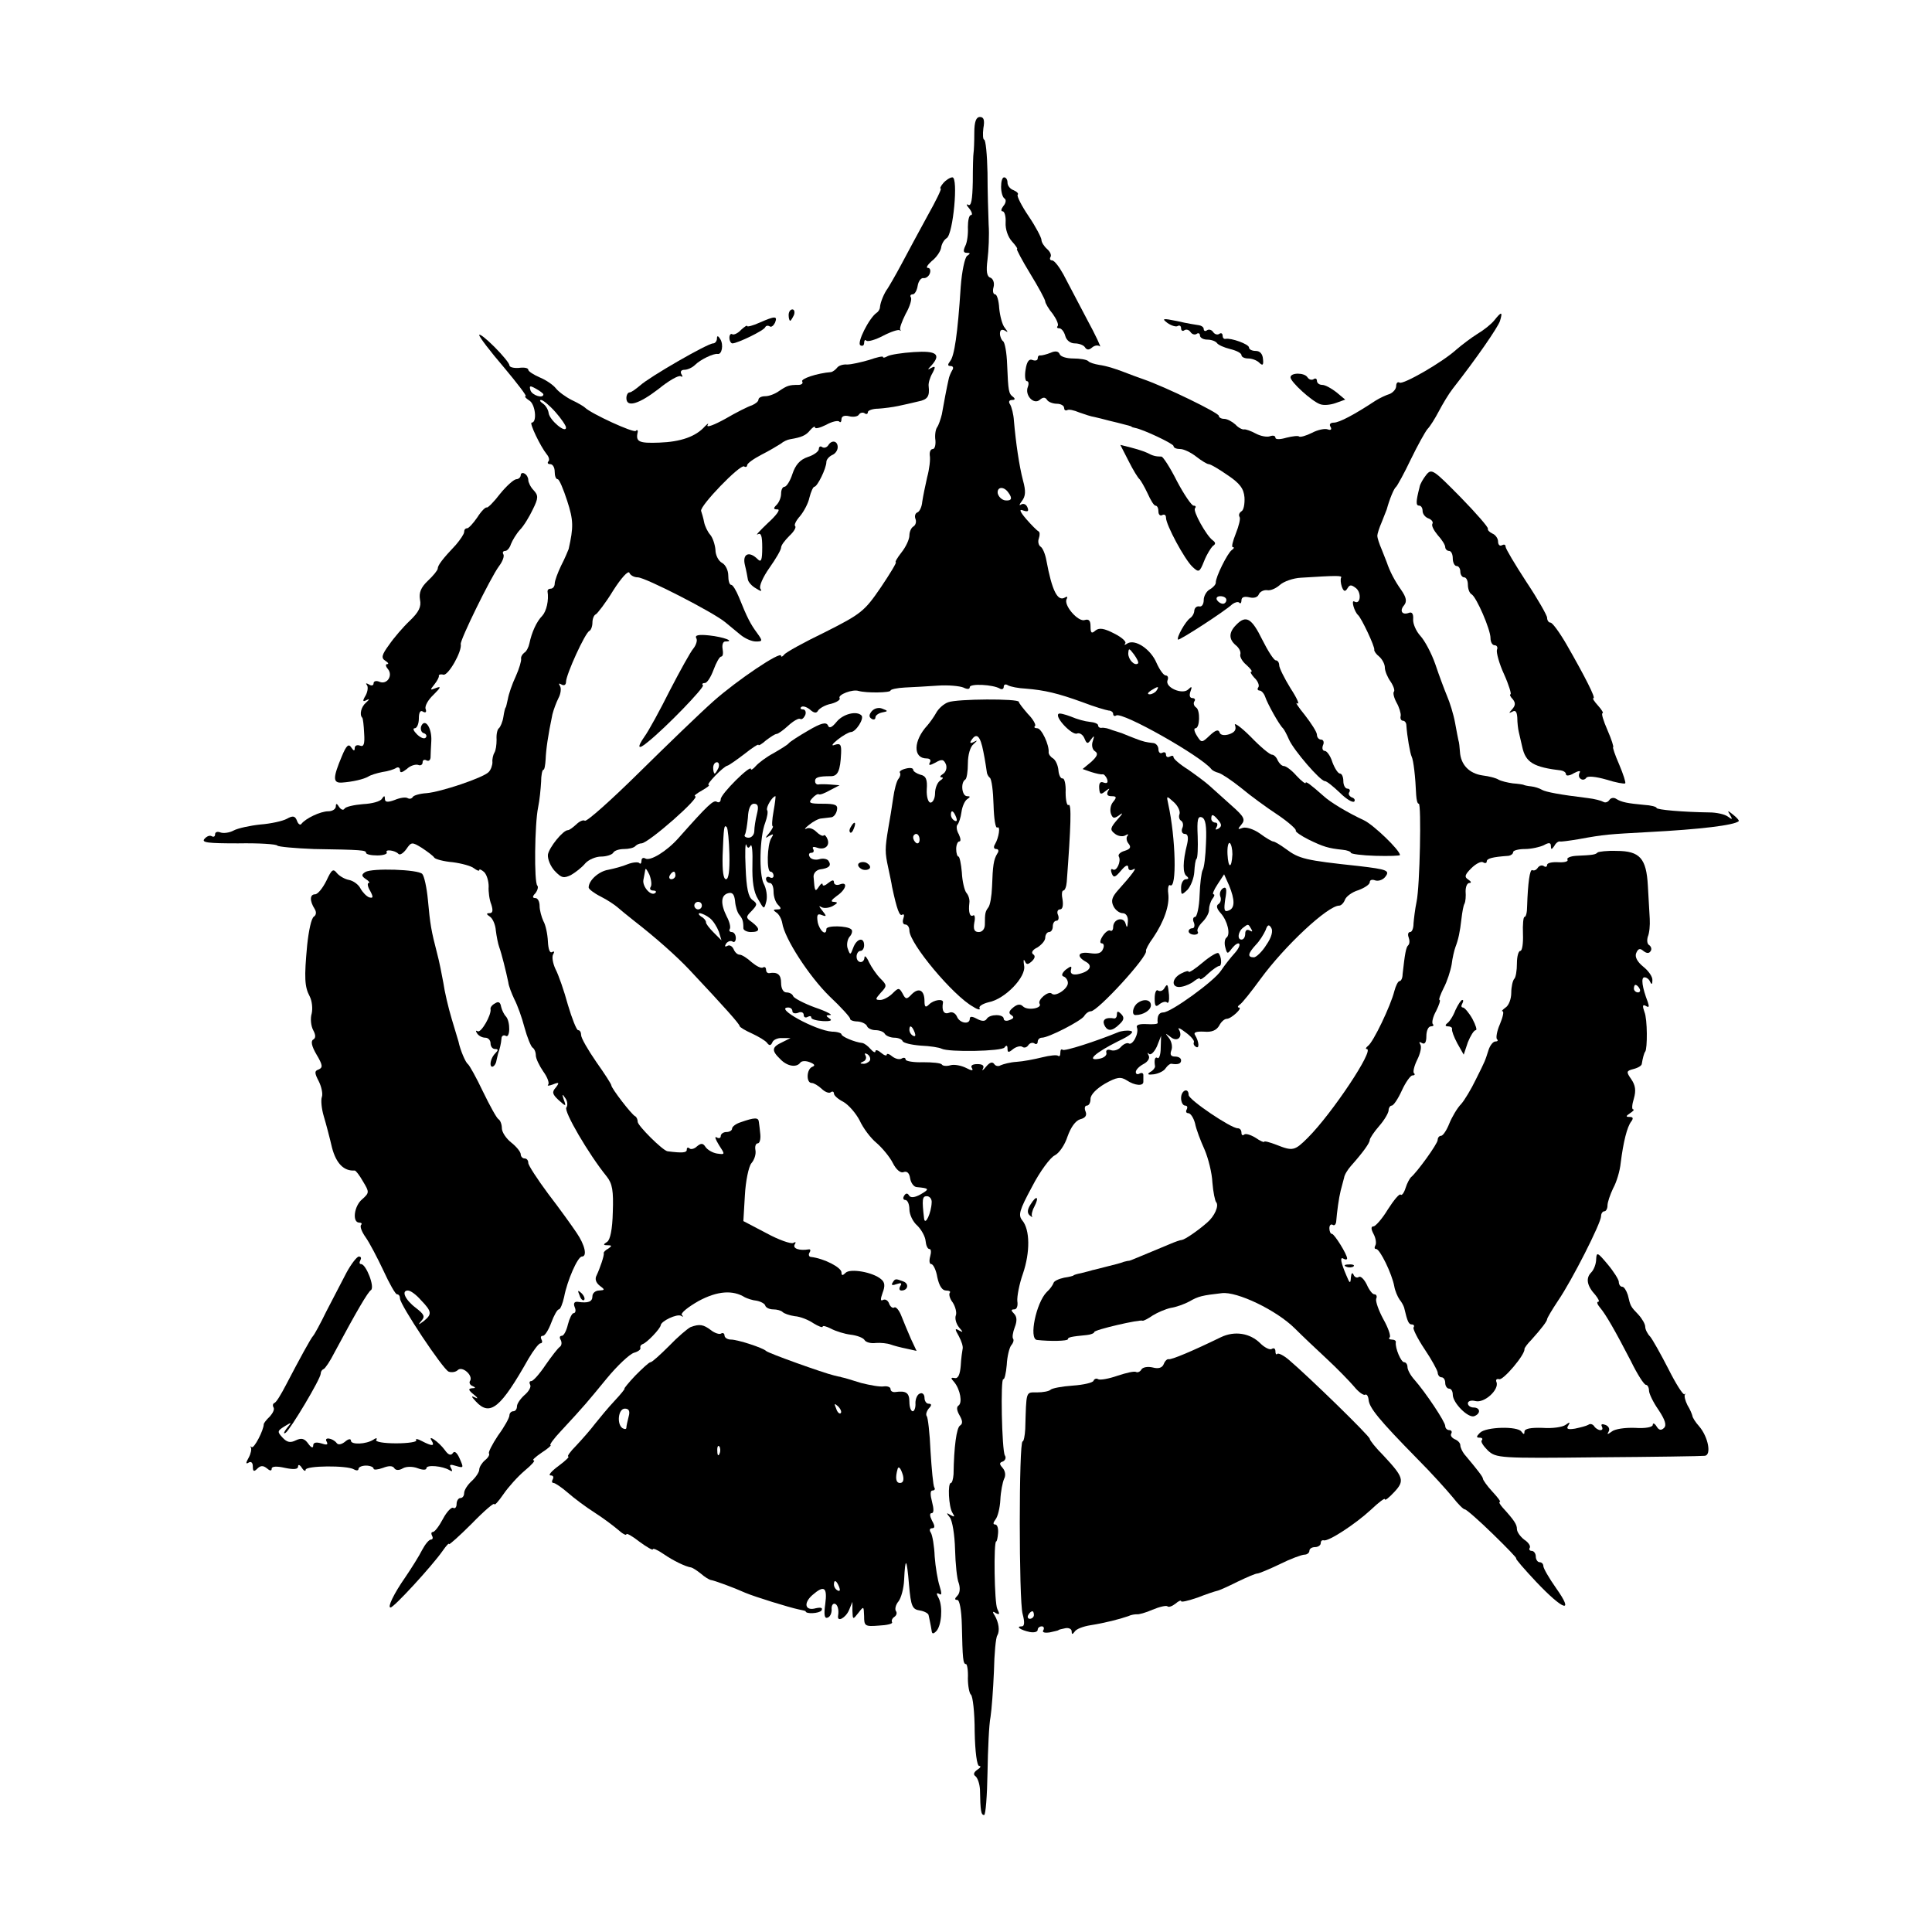<?xml version="1.0" standalone="no"?>
<!DOCTYPE svg PUBLIC "-//W3C//DTD SVG 20010904//EN"
 "http://www.w3.org/TR/2001/REC-SVG-20010904/DTD/svg10.dtd">
<svg version="1.0" xmlns="http://www.w3.org/2000/svg"
 width="512pt" height="512pt" viewBox="0 0 512 512"
 preserveAspectRatio="xMidYMid meet">
<g transform="translate(0,512) scale(0.1,-0.1)"
fill="#000000" stroke="none">
<path d="M2582 4768 c0 -24 -1 -47 -2 -53 -1 -5 -2 -40 -2 -77 -1 -47 -4 -65
-12 -61 -6 4 -5 -1 3 -10 7 -9 9 -17 4 -17 -5 0 -8 -15 -8 -32 1 -18 -2 -41
-7 -50 -6 -13 -5 -18 4 -18 10 0 10 -2 1 -8 -6 -4 -14 -41 -17 -82 -8 -125
-17 -184 -28 -197 -7 -9 -7 -13 1 -13 7 0 9 -5 4 -12 -4 -7 -8 -17 -9 -23 -4
-17 -14 -69 -18 -93 -3 -12 -8 -28 -13 -35 -4 -6 -6 -22 -4 -34 1 -13 -2 -23
-7 -23 -6 0 -9 -8 -8 -17 2 -10 -1 -36 -7 -58 -5 -22 -11 -51 -13 -65 -1 -13
-7 -26 -13 -28 -5 -2 -8 -9 -5 -17 3 -7 1 -16 -5 -20 -6 -3 -11 -14 -11 -24 0
-10 -9 -30 -21 -45 -11 -14 -18 -26 -15 -26 3 0 -15 -30 -40 -67 -43 -63 -52
-70 -147 -118 -56 -27 -105 -54 -109 -60 -4 -5 -8 -7 -8 -3 0 14 -117 -65
-179 -120 -35 -31 -124 -117 -198 -190 -74 -73 -138 -130 -143 -127 -5 3 -15
-2 -23 -10 -9 -8 -18 -15 -22 -15 -13 0 -50 -46 -53 -65 -1 -12 7 -31 18 -43
18 -19 24 -20 43 -11 12 7 29 20 38 31 9 10 28 18 42 18 14 0 29 5 32 10 3 6
16 10 29 10 12 0 26 3 30 8 4 4 11 7 16 7 18 0 159 124 142 125 -4 1 4 7 18
15 14 8 22 14 18 15 -8 0 39 49 50 51 4 1 24 15 45 31 20 16 37 27 37 24 0 -3
9 2 20 12 12 9 24 17 28 17 4 0 18 10 31 22 13 12 27 20 31 18 5 -3 10 2 14
10 3 8 0 15 -6 15 -6 0 -8 3 -5 6 4 4 14 1 23 -6 11 -10 18 -11 22 -3 4 6 19
15 35 18 15 4 25 11 22 15 -5 9 34 24 50 19 21 -6 85 -5 85 1 0 3 17 7 38 8
20 1 60 3 87 5 28 2 58 -1 68 -5 10 -5 17 -5 17 1 0 10 62 7 80 -4 5 -3 10 -1
10 5 0 6 5 8 11 4 7 -4 28 -8 48 -9 49 -4 84 -12 150 -36 31 -12 62 -21 69
-22 6 0 12 -4 12 -9 0 -5 4 -7 8 -4 17 10 225 -108 252 -142 3 -4 11 -8 19
-10 8 -2 35 -20 60 -40 25 -21 69 -53 98 -72 28 -19 49 -38 47 -41 -2 -3 14
-14 34 -24 39 -19 52 -23 90 -27 12 -1 22 -5 22 -8 0 -3 29 -7 65 -8 36 -1 65
0 65 2 0 13 -70 80 -95 92 -43 20 -90 48 -108 65 -34 30 -47 40 -47 34 0 -3
-11 5 -24 19 -13 15 -28 26 -34 26 -5 0 -12 7 -16 15 -3 8 -10 15 -15 15 -6 0
-31 21 -57 48 -26 26 -45 39 -41 30 4 -12 -1 -19 -16 -24 -13 -4 -23 -2 -25 5
-3 9 -11 6 -26 -8 -21 -20 -22 -20 -34 -1 -7 11 -9 20 -4 20 12 0 13 48 2 55
-6 4 -8 11 -5 16 4 5 1 9 -5 9 -7 0 -9 7 -5 18 5 13 3 14 -6 5 -15 -15 -62 5
-55 24 3 7 1 13 -5 13 -5 0 -16 15 -24 33 -15 36 -56 64 -77 52 -7 -5 -10 -5
-6 0 4 4 -9 16 -29 26 -27 14 -40 16 -50 8 -10 -9 -13 -7 -13 11 0 15 -4 20
-15 17 -17 -7 -58 40 -48 56 3 5 1 7 -4 4 -20 -13 -35 17 -50 98 -3 17 -10 33
-15 36 -6 4 -8 14 -5 22 3 9 3 17 -1 19 -4 2 -18 16 -32 32 -18 21 -20 28 -8
23 12 -4 15 -2 11 8 -3 8 -10 12 -17 8 -6 -4 -5 0 2 9 10 13 11 26 3 55 -10
38 -19 100 -24 158 -1 17 -6 36 -10 43 -5 7 -3 12 5 12 8 0 9 3 3 8 -12 9 -13
14 -16 86 -1 31 -6 59 -11 62 -4 3 -8 12 -8 20 0 10 5 12 13 8 9 -6 9 -5 0 7
-7 8 -13 32 -15 52 -1 20 -6 37 -11 37 -5 0 -7 9 -4 19 3 11 -1 22 -8 25 -10
3 -12 17 -8 48 3 24 5 66 3 93 -1 28 -3 89 -3 137 -1 49 -5 88 -9 88 -3 0 -4
14 -2 30 4 22 1 30 -9 30 -10 0 -15 -12 -15 -42z m90 -953 c12 -16 9 -23 -9
-21 -9 2 -17 10 -19 19 -2 17 16 19 28 2z m344 -453 c-9 -8 -26 10 -26 26 1
15 2 15 15 -2 8 -11 13 -21 11 -24z m49 -72 c-3 -5 -12 -10 -18 -10 -7 0 -6 4
3 10 19 12 23 12 15 0z m-1161 -205 c-4 -8 -8 -15 -10 -15 -2 0 -4 7 -4 15 0
8 4 15 10 15 5 0 7 -7 4 -15z"/>
<path d="M2500 4635 c-7 -8 -10 -15 -7 -15 3 0 -13 -33 -35 -72 -22 -40 -53
-98 -69 -128 -16 -30 -33 -59 -37 -65 -9 -12 -19 -36 -20 -49 0 -5 -4 -12 -9
-15 -20 -14 -53 -80 -43 -86 5 -3 10 -1 10 6 0 7 3 10 6 6 4 -3 23 2 44 13 21
11 40 17 44 15 3 -3 4 -2 2 1 -3 3 4 22 14 42 11 19 17 39 14 44 -3 4 -1 8 5
8 5 0 11 10 13 23 2 12 9 21 15 20 6 -1 14 4 17 12 3 8 1 15 -5 15 -6 0 -1 8
10 18 12 9 23 25 25 35 1 10 8 22 15 26 17 11 31 161 15 161 -6 0 -17 -7 -24
-15z"/>
<path d="M2653 4625 c0 -14 4 -28 9 -31 5 -3 4 -12 -3 -20 -6 -8 -7 -14 -2
-14 5 0 9 -13 8 -30 -1 -17 6 -38 17 -50 10 -11 16 -20 13 -20 -2 0 13 -29 35
-65 22 -36 40 -69 40 -74 0 -4 9 -20 20 -33 10 -14 16 -28 13 -32 -3 -3 -2 -6
4 -6 6 0 13 -9 16 -20 3 -12 14 -20 25 -20 12 0 24 -5 27 -10 5 -8 11 -8 19
-1 7 6 16 7 21 3 4 -4 -11 29 -35 73 -23 44 -51 97 -62 118 -11 20 -24 37 -30
37 -5 0 -7 4 -4 9 3 5 -1 14 -9 21 -8 7 -15 18 -15 24 0 6 -15 35 -34 63 -19
28 -32 54 -29 57 3 3 -2 8 -11 12 -9 3 -16 12 -16 20 0 8 -4 14 -9 14 -5 0 -8
-11 -8 -25z"/>
<path d="M2090 4285 c0 -8 2 -15 4 -15 2 0 6 7 10 15 3 8 1 15 -4 15 -6 0 -10
-7 -10 -15z"/>
<path d="M3960 4271 c-8 -10 -28 -26 -45 -36 -16 -10 -41 -29 -55 -41 -37 -34
-142 -94 -151 -88 -5 3 -9 -1 -9 -9 0 -8 -8 -17 -17 -21 -10 -3 -27 -11 -38
-18 -56 -37 -96 -58 -110 -58 -10 0 -13 -5 -9 -11 4 -7 1 -10 -7 -7 -8 3 -27
-1 -42 -9 -16 -8 -31 -12 -34 -10 -2 3 -18 1 -34 -3 -17 -5 -29 -5 -29 0 0 5
-6 7 -14 4 -8 -3 -25 0 -38 7 -13 7 -27 12 -31 11 -4 -1 -15 4 -23 13 -9 8
-22 15 -30 15 -8 0 -14 4 -14 8 0 8 -142 77 -200 97 -3 1 -14 5 -25 9 -51 20
-72 26 -92 29 -12 2 -26 6 -29 10 -4 4 -22 7 -40 7 -18 0 -34 5 -36 12 -3 7
-11 9 -24 3 -10 -4 -22 -7 -26 -7 -5 1 -8 -2 -8 -8 0 -5 -6 -7 -14 -4 -9 4
-15 -5 -18 -25 -3 -17 -1 -31 3 -31 5 0 6 -7 3 -15 -9 -22 15 -48 31 -35 9 8
15 8 20 0 3 -5 15 -10 26 -10 10 0 19 -5 19 -11 0 -5 3 -8 8 -6 4 3 18 0 32
-6 14 -5 32 -11 40 -12 8 -2 26 -6 40 -10 14 -3 32 -8 40 -10 8 -2 16 -4 18
-5 1 -2 5 -3 10 -4 22 -4 102 -42 102 -48 0 -5 8 -8 18 -8 9 0 28 -9 42 -20
14 -11 29 -20 33 -20 5 0 27 -13 50 -29 33 -22 43 -36 45 -59 1 -17 -2 -34 -8
-37 -6 -4 -8 -10 -5 -15 3 -4 -2 -24 -10 -44 -8 -20 -12 -36 -8 -36 5 0 3 -4
-3 -8 -11 -8 -43 -72 -42 -86 0 -5 -7 -13 -16 -18 -9 -5 -16 -18 -16 -28 0
-11 -5 -19 -12 -17 -7 1 -12 -4 -13 -11 0 -7 -5 -16 -11 -20 -12 -8 -37 -52
-32 -57 3 -3 124 75 144 94 7 5 15 7 18 4 3 -4 6 -1 6 6 0 9 8 11 21 8 12 -3
22 0 25 8 3 7 13 12 22 11 9 -2 24 5 34 14 10 9 35 18 56 19 95 6 110 6 106 0
-2 -4 -1 -15 2 -24 5 -13 9 -14 15 -4 6 10 10 10 23 0 15 -13 11 -45 -5 -35
-9 5 0 -27 10 -36 9 -8 45 -84 43 -92 -1 -3 5 -12 13 -18 8 -7 15 -20 15 -29
0 -9 7 -26 15 -37 8 -12 12 -24 9 -27 -3 -3 0 -16 7 -29 7 -12 12 -29 11 -35
-2 -7 1 -13 6 -13 5 0 9 -6 9 -12 2 -30 10 -75 14 -83 5 -10 10 -54 12 -102 1
-13 3 -23 7 -23 7 0 3 -218 -6 -260 -4 -19 -7 -45 -8 -57 0 -13 -4 -23 -9 -23
-5 0 -7 -6 -4 -14 3 -8 3 -17 -1 -21 -6 -5 -9 -23 -15 -77 0 -10 -4 -18 -8
-18 -4 0 -10 -12 -14 -27 -9 -37 -56 -136 -70 -145 -5 -4 -7 -8 -3 -8 22 0
-92 -171 -156 -235 -35 -35 -40 -36 -83 -19 -18 7 -33 11 -33 8 0 -2 -10 2
-23 11 -13 8 -27 12 -30 8 -4 -3 -7 -1 -7 5 0 7 -4 12 -10 12 -18 0 -129 75
-130 88 0 21 -20 13 -20 -8 0 -11 5 -20 11 -20 5 0 7 -4 4 -10 -3 -5 -2 -10 4
-10 6 0 14 -12 18 -27 3 -16 15 -47 25 -69 10 -23 20 -63 21 -88 2 -25 7 -49
10 -52 8 -9 -4 -37 -24 -54 -25 -22 -59 -45 -67 -46 -4 0 -18 -5 -32 -11 -89
-37 -105 -44 -107 -44 -2 0 -8 -1 -15 -3 -7 -3 -26 -8 -43 -12 -16 -4 -34 -9
-40 -10 -5 -2 -19 -5 -30 -8 -11 -2 -20 -5 -20 -6 0 -1 -11 -4 -25 -6 -14 -3
-27 -9 -28 -14 -2 -6 -10 -17 -18 -24 -28 -28 -48 -124 -26 -127 35 -4 82 -3
82 2 0 5 8 7 50 11 11 1 20 5 20 8 0 6 121 34 128 30 2 -1 14 5 27 14 13 8 34
17 48 20 14 2 36 10 49 17 24 14 34 16 86 22 40 5 145 -45 194 -94 19 -19 57
-55 84 -80 27 -25 59 -58 72 -73 12 -15 26 -25 30 -22 4 2 8 -4 9 -14 2 -21
27 -52 128 -155 39 -39 81 -86 95 -103 14 -18 28 -32 32 -32 4 0 37 -29 74
-65 37 -36 65 -65 62 -65 -3 0 21 -28 53 -62 72 -76 102 -86 53 -17 -19 27
-34 53 -34 59 0 5 -4 10 -10 10 -5 0 -10 7 -10 15 0 8 -5 15 -11 15 -5 0 -8 4
-5 8 3 5 -4 15 -15 22 -10 8 -19 20 -19 28 0 12 -7 23 -38 57 -7 8 -11 15 -7
15 3 0 -6 12 -20 27 -14 15 -25 31 -25 34 0 5 -13 22 -50 66 -5 7 -10 17 -10
23 0 6 -7 13 -15 16 -8 4 -12 10 -9 15 3 5 0 9 -5 9 -6 0 -11 5 -11 11 0 11
-52 89 -82 123 -10 11 -18 26 -18 33 0 7 -4 13 -9 13 -8 0 -24 37 -22 53 1 4
-4 7 -11 7 -6 0 -9 3 -5 6 3 4 -4 25 -17 48 -12 22 -21 47 -19 54 3 6 1 12 -5
12 -5 0 -14 12 -20 26 -7 14 -16 23 -21 20 -5 -4 -12 0 -14 6 -3 7 -6 4 -7 -7
-1 -18 -3 -17 -12 5 -15 35 -18 51 -7 44 5 -3 9 -2 9 1 0 11 -34 65 -40 65 -4
0 -7 7 -7 15 0 8 4 12 9 9 4 -3 8 1 9 8 2 26 7 63 12 83 3 11 7 26 9 34 1 8
10 22 18 31 32 36 50 61 50 69 0 4 11 21 25 37 14 16 25 35 25 42 0 6 4 12 8
12 5 0 17 18 27 40 10 22 23 40 28 40 6 0 8 3 4 6 -3 4 1 20 9 36 8 16 12 34
8 40 -4 7 -3 8 4 4 8 -5 12 2 12 18 0 14 5 26 12 26 6 0 9 3 5 6 -3 4 0 19 9
35 8 16 12 29 9 29 -3 0 2 14 11 32 9 17 18 45 21 62 2 17 7 38 10 46 8 21 12
40 16 75 2 17 5 35 8 40 3 6 4 20 3 33 0 12 4 22 10 22 6 0 5 4 -3 9 -11 7 -9
13 8 30 12 12 26 19 31 16 6 -4 10 -2 10 2 0 8 15 12 58 15 6 1 12 5 12 10 0
4 14 8 31 8 17 0 39 5 50 10 14 8 19 7 19 -2 0 -10 2 -10 9 0 4 8 11 13 15 12
3 -1 25 2 49 6 71 13 79 13 187 19 134 7 227 18 238 29 1 2 -5 9 -15 17 -15
12 -16 12 -8 -1 7 -12 6 -13 -6 -4 -8 6 -30 11 -49 11 -71 1 -140 7 -140 12 0
3 -15 7 -33 8 -43 4 -60 7 -74 16 -6 4 -14 3 -18 -3 -4 -6 -11 -8 -16 -5 -5 3
-23 8 -41 10 -74 9 -111 16 -122 22 -6 4 -19 8 -28 9 -10 1 -19 3 -20 4 -2 1
-15 3 -29 4 -14 2 -31 6 -38 10 -6 4 -25 9 -42 11 -35 5 -58 28 -60 63 -1 12
-2 25 -4 30 -1 4 -5 25 -9 47 -4 22 -14 54 -21 70 -7 17 -21 54 -31 84 -10 29
-28 63 -40 76 -11 12 -20 32 -19 44 1 14 -3 20 -11 17 -18 -7 -26 5 -13 20 8
10 6 21 -8 41 -17 24 -30 49 -38 73 -1 3 -7 18 -13 33 -7 16 -12 32 -12 37 0
5 5 21 12 37 6 15 12 30 13 33 7 26 19 56 25 60 3 3 21 35 39 73 18 37 38 73
44 80 7 7 20 28 30 47 10 19 26 46 37 60 65 83 119 162 125 179 8 26 4 26 -15
2z m-710 -741 c0 -5 -4 -10 -9 -10 -6 0 -13 5 -16 10 -3 6 1 10 9 10 9 0 16
-4 16 -10z"/>
<path d="M2013 4265 c-18 -8 -33 -12 -33 -9 0 3 -7 -2 -16 -10 -8 -9 -19 -14
-23 -12 -4 3 -8 -1 -8 -9 0 -8 4 -15 8 -15 13 0 84 34 87 43 2 4 7 5 12 2 4
-3 10 2 14 10 7 18 0 18 -41 0z"/>
<path d="M3094 4264 c10 -7 23 -11 27 -8 5 3 9 0 9 -6 0 -6 4 -9 9 -5 5 3 12
1 16 -5 4 -6 11 -8 16 -5 5 4 9 1 9 -4 0 -6 9 -11 19 -11 11 0 22 -4 26 -9 3
-5 19 -12 35 -16 17 -4 30 -11 30 -16 0 -5 8 -9 18 -9 10 0 23 -5 29 -11 9 -9
12 -7 10 10 -1 13 -8 21 -19 21 -10 0 -18 4 -18 9 0 9 -48 26 -62 23 -5 -1 -8
3 -8 9 0 5 -4 8 -9 4 -5 -3 -12 -1 -16 5 -4 6 -11 8 -16 5 -5 -4 -9 -2 -9 3 0
5 -6 9 -12 10 -7 1 -33 5 -58 11 -39 8 -42 7 -26 -5z"/>
<path d="M1270 4232 c0 -5 29 -43 65 -85 36 -43 62 -77 58 -77 -4 0 0 -5 9
-11 17 -9 22 -59 7 -59 -7 0 23 -63 40 -84 6 -7 8 -16 4 -19 -3 -4 -1 -7 5 -7
7 0 12 -9 12 -20 0 -11 3 -20 8 -20 4 0 15 -26 25 -57 17 -52 17 -70 4 -128
-2 -5 -10 -25 -20 -44 -9 -19 -17 -40 -17 -48 0 -7 -5 -13 -10 -13 -6 0 -9 -3
-9 -7 4 -24 -3 -53 -14 -65 -15 -15 -28 -44 -34 -73 -2 -10 -8 -22 -14 -25 -5
-4 -9 -11 -8 -16 1 -5 -5 -26 -14 -46 -10 -21 -19 -48 -21 -60 -3 -13 -5 -23
-6 -23 -1 0 -4 -11 -6 -25 -2 -13 -8 -27 -12 -30 -4 -3 -7 -16 -6 -30 0 -14
-2 -29 -6 -35 -3 -5 -6 -17 -5 -25 0 -8 -4 -20 -10 -26 -14 -15 -127 -53 -165
-56 -17 -1 -34 -6 -36 -10 -3 -5 -9 -6 -14 -3 -5 3 -20 1 -34 -5 -19 -7 -26
-6 -26 3 0 9 -2 9 -8 0 -4 -7 -27 -13 -50 -14 -24 -2 -46 -7 -49 -12 -3 -5 -9
-3 -14 4 -6 10 -9 11 -9 2 0 -7 -9 -13 -20 -13 -21 0 -60 -19 -71 -33 -3 -5
-9 -1 -12 8 -5 13 -11 14 -27 5 -11 -6 -43 -13 -70 -15 -28 -3 -60 -10 -71
-16 -11 -6 -27 -8 -35 -5 -8 3 -14 1 -14 -5 0 -6 -4 -8 -9 -5 -5 3 -13 0 -19
-7 -9 -10 9 -12 89 -12 55 1 102 -2 104 -6 3 -3 46 -7 97 -9 127 -2 138 -3
138 -10 0 -4 13 -7 30 -7 16 0 27 4 25 8 -6 9 22 6 31 -4 4 -4 13 2 21 13 13
19 15 19 41 3 15 -10 30 -21 33 -26 3 -4 25 -10 49 -12 23 -3 49 -10 56 -16 8
-6 14 -8 14 -5 0 4 6 1 13 -5 7 -7 12 -24 12 -38 -1 -14 2 -36 7 -48 5 -16 4
-23 -5 -23 -9 0 -8 -3 1 -9 7 -4 15 -21 16 -37 2 -16 6 -36 9 -44 6 -16 18
-64 24 -93 1 -10 9 -30 16 -45 8 -15 20 -48 27 -75 7 -26 17 -50 21 -53 5 -3
9 -12 9 -21 0 -8 9 -27 20 -43 11 -15 16 -30 13 -34 -4 -4 1 -4 12 0 17 7 18
5 8 -8 -11 -12 -9 -18 7 -33 20 -18 21 -18 14 1 -5 15 -4 16 4 4 6 -8 7 -19 3
-25 -8 -9 59 -124 107 -183 15 -19 18 -38 16 -94 -1 -46 -7 -74 -15 -79 -11
-7 -11 -9 1 -9 12 0 12 -2 2 -9 -8 -4 -13 -10 -12 -12 2 -5 -10 -40 -19 -59
-5 -9 -2 -19 8 -27 15 -11 14 -12 -1 -13 -10 0 -18 -7 -18 -15 0 -15 -11 -19
-39 -15 -9 1 -12 -4 -8 -14 4 -9 2 -16 -3 -16 -4 0 -11 -14 -15 -30 -4 -17
-11 -30 -16 -30 -6 0 -7 -5 -3 -11 3 -6 3 -14 -2 -18 -5 -3 -22 -25 -38 -48
-16 -24 -33 -43 -38 -43 -5 0 -6 -4 -3 -10 3 -5 -3 -17 -15 -27 -11 -10 -20
-23 -20 -30 0 -7 -4 -13 -10 -13 -5 0 -10 -5 -10 -11 0 -6 -13 -30 -30 -53
-16 -24 -27 -46 -24 -48 2 -3 -2 -11 -11 -18 -8 -7 -15 -18 -15 -25 0 -6 -9
-20 -20 -30 -11 -10 -20 -24 -20 -32 0 -7 -4 -13 -10 -13 -5 0 -10 -7 -10 -16
0 -8 -4 -13 -9 -10 -4 3 -17 -10 -27 -29 -10 -19 -22 -35 -27 -35 -4 0 -5 -4
-2 -10 3 -5 2 -10 -3 -10 -5 0 -15 -12 -23 -27 -8 -16 -28 -48 -45 -73 -30
-43 -48 -80 -39 -80 9 0 110 110 138 150 9 13 17 22 17 18 0 -3 27 21 60 54
33 34 60 57 60 52 0 -5 11 7 24 26 13 19 38 47 57 63 18 15 29 27 23 27 -5 0
5 9 21 20 17 11 27 20 24 20 -4 0 8 17 27 37 65 70 71 78 122 140 28 34 60 64
72 68 11 3 19 9 17 13 -1 4 1 8 6 10 11 3 47 41 48 50 1 11 43 31 54 25 5 -4
7 -2 2 2 -4 5 16 21 44 37 50 27 91 30 123 10 6 -3 20 -8 31 -9 11 -2 22 -8
23 -13 2 -6 12 -10 21 -10 10 0 21 -3 25 -7 4 -4 18 -9 32 -11 15 -1 37 -10
50 -19 13 -8 24 -12 24 -9 0 4 10 1 22 -5 13 -7 36 -14 52 -16 17 -2 33 -8 37
-14 3 -6 17 -10 30 -8 13 1 31 -1 39 -4 8 -3 27 -8 42 -11 l27 -6 -15 32 c-8
18 -19 45 -25 60 -6 16 -15 26 -19 23 -4 -3 -11 2 -14 11 -3 8 -10 12 -16 9
-7 -4 -7 2 -1 19 7 18 6 28 -4 36 -22 19 -82 29 -94 17 -8 -8 -11 -8 -11 1 0
13 -46 37 -81 41 -5 0 -7 6 -4 11 4 6 3 10 -2 9 -24 -4 -43 2 -37 13 4 6 3 8
-4 4 -6 -3 -38 8 -71 26 l-61 32 4 68 c2 38 10 76 17 85 8 9 13 24 11 35 -2
10 1 18 6 18 5 0 8 10 7 23 -1 12 -3 27 -4 34 -1 12 -11 12 -48 -1 -13 -4 -23
-12 -23 -17 0 -5 -7 -9 -15 -9 -8 0 -15 -5 -15 -11 0 -5 -5 -7 -11 -3 -6 3 -3
-5 6 -20 17 -26 17 -26 -5 -23 -12 2 -25 10 -30 17 -7 11 -12 11 -23 2 -7 -7
-17 -9 -20 -5 -4 3 -7 2 -7 -4 0 -8 -12 -9 -51 -4 -13 2 -79 68 -79 78 0 6 -3
13 -7 15 -9 4 -63 74 -63 82 0 3 -18 31 -40 62 -22 32 -40 63 -40 71 0 7 -3
13 -8 13 -4 0 -16 30 -27 67 -10 37 -25 80 -33 95 -7 15 -10 33 -6 39 4 7 3 9
-3 6 -6 -4 -10 8 -11 28 -1 20 -6 44 -12 54 -5 11 -10 29 -10 40 0 12 -5 21
-11 21 -8 0 -9 4 0 13 6 8 8 17 5 20 -9 8 -7 164 2 207 4 19 7 50 8 68 0 17 3
32 6 32 3 0 5 12 6 28 1 25 6 62 18 119 3 12 10 31 16 43 6 11 8 26 4 32 -4 7
-3 8 4 4 7 -4 12 -1 12 7 0 19 51 131 62 135 4 2 8 12 8 22 0 10 4 20 9 22 4
2 26 30 46 63 21 33 40 54 43 47 2 -6 12 -12 22 -12 20 0 201 -93 232 -119 11
-9 29 -24 40 -33 12 -10 30 -18 41 -18 18 0 19 1 3 23 -17 23 -26 40 -48 95
-7 17 -16 32 -20 32 -5 0 -8 11 -8 25 0 13 -7 28 -16 33 -10 5 -18 21 -18 35
-1 13 -7 32 -14 40 -7 8 -14 23 -16 33 -2 11 -6 24 -8 30 -4 13 103 124 114
118 4 -3 8 -1 8 3 0 5 17 17 38 28 20 10 43 24 51 29 7 6 18 11 25 12 30 5 42
10 53 24 7 8 13 12 13 7 0 -4 13 -1 29 7 16 9 31 12 35 9 3 -4 6 -1 6 6 0 8 8
11 20 8 11 -3 23 -1 26 4 3 5 10 7 15 4 5 -4 9 -2 9 3 0 4 12 9 28 9 15 1 38
4 52 7 14 3 37 8 53 12 26 5 31 14 28 41 -1 7 3 22 10 34 9 17 8 20 -3 14 -10
-6 -11 -5 0 6 27 30 14 40 -46 36 -32 -2 -63 -7 -70 -11 -7 -4 -12 -5 -12 -2
0 3 -17 -1 -37 -8 -21 -6 -47 -12 -58 -12 -11 1 -23 -3 -27 -9 -4 -5 -11 -10
-15 -11 -38 -3 -82 -18 -77 -25 3 -5 -2 -9 -10 -9 -25 0 -30 -2 -51 -16 -11
-8 -27 -14 -37 -14 -10 0 -18 -4 -18 -9 0 -5 -8 -11 -17 -15 -10 -3 -42 -19
-71 -36 -29 -16 -50 -24 -47 -17 4 7 1 5 -7 -3 -24 -27 -64 -41 -121 -43 -54
-2 -63 2 -57 28 1 5 -2 7 -5 3 -6 -6 -119 46 -135 62 -3 3 -18 12 -35 20 -16
8 -35 22 -42 31 -7 9 -26 22 -43 29 -16 7 -30 16 -30 20 0 5 -11 7 -25 5 -14
-1 -25 2 -25 7 0 5 -18 27 -40 49 -22 22 -40 36 -40 31z m170 -157 c0 -12 -29
-3 -34 10 -4 13 -2 14 14 5 11 -6 20 -13 20 -15z m32 -47 c15 -17 28 -36 28
-41 0 -17 -43 19 -46 38 -1 10 -9 22 -16 26 -7 5 -9 9 -4 9 5 0 22 -14 38 -32z"/>
<path d="M1900 4223 c0 -7 -5 -13 -10 -13 -15 0 -169 -89 -193 -111 -12 -10
-24 -19 -29 -19 -4 0 -8 -7 -8 -15 0 -26 33 -16 85 24 27 22 53 37 59 34 5 -3
6 -1 2 5 -4 7 -1 12 8 12 8 0 21 6 28 13 14 14 49 31 60 29 11 -2 16 24 7 39
-6 10 -9 10 -9 2z"/>
<path d="M3420 4120 c0 -12 56 -63 78 -71 10 -4 28 -2 42 3 l25 9 -24 20 c-13
10 -29 19 -37 19 -8 0 -14 5 -14 11 0 5 -4 8 -9 4 -5 -3 -12 -1 -16 5 -8 13
-45 13 -45 0z"/>
<path d="M2195 3940 c-4 -6 -11 -8 -16 -5 -5 4 -9 1 -9 -5 0 -6 -13 -16 -29
-21 -21 -7 -33 -21 -41 -45 -6 -19 -16 -34 -21 -34 -5 0 -9 -8 -9 -18 0 -10
-5 -23 -12 -30 -9 -9 -9 -12 3 -12 8 0 -4 -16 -26 -36 -22 -21 -34 -34 -27
-30 9 5 12 -4 12 -35 0 -34 -3 -40 -12 -31 -23 23 -41 14 -34 -15 4 -16 7 -33
8 -39 1 -6 10 -17 21 -23 14 -9 17 -9 12 -1 -4 6 7 31 24 55 17 24 31 48 31
54 0 6 10 19 22 31 12 11 19 23 15 26 -3 3 3 15 13 26 10 12 22 34 25 49 4 16
10 29 13 29 8 0 32 49 32 66 0 6 7 14 15 18 8 3 15 12 15 21 0 17 -16 20 -25
5z"/>
<path d="M2991 3898 c12 -24 25 -45 29 -48 3 -3 13 -20 21 -37 8 -18 17 -33
21 -33 5 0 8 -7 8 -16 0 -8 5 -12 10 -9 6 3 10 0 10 -7 0 -19 49 -110 70 -130
17 -16 19 -15 31 15 7 18 18 35 23 40 8 5 8 9 0 15 -17 12 -54 79 -47 85 3 4
2 7 -4 7 -5 0 -25 29 -44 65 -18 36 -37 65 -41 65 -15 0 -23 2 -38 10 -8 4
-28 10 -43 14 l-28 7 22 -43z"/>
<path d="M3780 3862 c-8 -10 -17 -25 -18 -33 -10 -39 -10 -49 -1 -49 5 0 9 -6
9 -14 0 -8 7 -17 16 -20 8 -3 13 -10 10 -14 -3 -5 4 -18 14 -30 11 -12 20 -26
20 -32 0 -5 5 -10 10 -10 6 0 10 -9 10 -20 0 -11 5 -20 10 -20 6 0 10 -7 10
-15 0 -8 5 -15 10 -15 6 0 10 -9 10 -19 0 -11 4 -23 10 -26 13 -8 50 -93 50
-116 0 -11 5 -19 11 -19 6 0 9 -6 6 -12 -2 -7 6 -37 19 -65 13 -29 20 -53 17
-53 -3 0 -1 -6 6 -13 8 -10 7 -17 -2 -27 -9 -10 -9 -11 1 -6 8 5 12 0 13 -16
0 -13 2 -30 4 -38 2 -8 6 -26 9 -39 9 -42 30 -54 104 -63 6 -1 12 -5 12 -10 0
-5 10 -4 21 3 13 7 19 7 15 1 -3 -6 -2 -13 3 -16 5 -4 12 -2 15 3 4 5 25 3 53
-5 25 -8 48 -12 50 -10 2 2 -5 24 -16 50 -11 25 -18 46 -16 46 2 0 -4 20 -15
45 -11 25 -17 45 -13 45 3 0 -2 9 -12 20 -10 11 -16 20 -12 20 6 0 -22 56 -72
143 -18 31 -37 57 -42 57 -5 0 -9 6 -9 13 0 6 -25 50 -55 95 -30 46 -55 88
-55 93 0 6 -4 7 -10 4 -5 -3 -10 1 -10 10 0 8 -7 18 -15 21 -8 4 -13 9 -12 13
2 3 -31 41 -73 84 -71 72 -76 76 -90 59z"/>
<path d="M1380 3861 c0 -6 -6 -11 -12 -11 -7 -1 -26 -18 -43 -39 -16 -21 -32
-37 -35 -36 -3 2 -15 -10 -25 -26 -11 -16 -23 -29 -27 -29 -5 0 -8 -4 -8 -10
0 -5 -10 -20 -22 -34 -35 -37 -48 -54 -48 -63 0 -4 -12 -19 -26 -32 -19 -18
-24 -32 -21 -50 4 -19 -3 -33 -27 -56 -17 -16 -42 -45 -55 -64 -20 -27 -21
-35 -10 -42 8 -5 10 -9 5 -9 -5 0 -4 -6 2 -13 14 -17 -2 -42 -22 -34 -9 4 -16
2 -16 -4 0 -6 -6 -7 -12 -3 -7 4 -10 4 -6 -1 4 -4 3 -17 -3 -28 -9 -15 -8 -18
3 -12 8 4 7 1 -2 -7 -13 -11 -18 -32 -10 -40 2 -2 4 -20 5 -41 2 -29 -1 -37
-11 -33 -8 3 -14 0 -14 -7 0 -8 -3 -7 -9 2 -7 11 -13 6 -25 -23 -24 -57 -24
-71 -1 -70 30 2 59 9 71 16 6 4 22 9 37 12 15 2 31 7 37 11 5 3 10 1 10 -6 0
-8 5 -7 18 3 9 9 23 13 30 11 6 -3 12 0 12 7 0 6 5 8 10 5 6 -3 10 0 11 7 0 7
1 27 2 44 2 35 -17 63 -27 39 -2 -7 0 -16 7 -18 7 -2 9 -8 5 -12 -4 -4 -14 0
-23 9 -9 9 -12 16 -6 16 6 0 11 12 11 26 0 16 4 23 11 18 7 -4 10 -1 7 7 -3 8
7 25 21 38 19 19 21 23 7 18 -17 -7 -17 -6 -5 9 8 10 13 20 12 23 -1 3 5 5 12
3 13 -3 50 62 46 81 -2 11 79 176 101 206 10 13 15 27 12 32 -3 5 -1 9 5 9 5
0 12 8 15 18 4 10 14 27 24 38 10 10 25 35 34 54 15 30 15 37 2 51 -8 8 -14
21 -14 27 0 6 -4 14 -10 17 -5 3 -10 1 -10 -4z"/>
<path d="M3276 3464 c-20 -20 -20 -38 -1 -54 9 -7 14 -18 12 -24 -2 -6 5 -19
16 -28 11 -10 17 -18 13 -18 -4 0 0 -7 8 -16 9 -8 14 -20 11 -25 -4 -5 -2 -9
3 -9 5 0 12 -8 15 -17 6 -18 37 -74 47 -83 3 -3 10 -16 16 -30 13 -29 83 -110
95 -110 5 0 22 -14 40 -31 17 -17 34 -27 38 -23 3 4 0 9 -7 11 -6 3 -10 9 -6
14 3 5 0 9 -5 9 -6 0 -11 9 -11 20 0 11 -4 20 -9 20 -5 0 -14 14 -20 30 -5 17
-15 30 -20 30 -6 0 -8 7 -5 15 4 8 1 15 -5 15 -6 0 -11 6 -11 13 0 7 -15 30
-32 52 -18 22 -27 36 -20 31 7 -4 -1 14 -18 40 -16 26 -30 54 -30 61 0 7 -4
13 -9 13 -5 0 -21 25 -36 55 -28 57 -43 66 -69 39z"/>
<path d="M1845 3429 c4 -5 0 -18 -7 -27 -8 -9 -36 -60 -63 -112 -26 -52 -56
-107 -67 -122 -21 -30 -17 -36 8 -15 48 38 152 146 147 151 -4 3 -1 6 5 6 6 0
16 16 23 35 7 19 16 35 20 35 5 0 6 9 4 20 -2 11 1 20 7 20 28 0 -5 12 -42 16
-28 3 -39 1 -35 -7z"/>
<path d="M2513 3259 c-12 -4 -26 -17 -32 -28 -6 -11 -17 -26 -23 -33 -38 -41
-39 -88 -2 -88 9 0 12 -5 8 -11 -4 -8 0 -8 15 0 17 10 22 9 28 -5 3 -9 0 -20
-8 -25 -8 -5 -9 -9 -4 -9 6 0 4 -4 -4 -9 -7 -5 -13 -20 -13 -33 0 -14 -6 -25
-12 -25 -6 0 -11 15 -10 35 2 26 -2 36 -17 39 -10 3 -19 9 -19 13 0 5 -9 6
-20 3 -12 -3 -18 -8 -15 -11 2 -3 1 -10 -4 -16 -5 -6 -11 -29 -14 -51 -3 -22
-9 -58 -13 -80 -9 -54 -9 -64 0 -105 4 -19 9 -42 10 -50 13 -61 20 -79 27 -74
5 3 6 -2 3 -10 -3 -9 -1 -16 5 -16 6 0 11 -7 11 -16 0 -34 116 -173 169 -202
12 -8 20 -9 17 -4 -3 5 8 12 24 16 43 8 100 67 94 97 -2 13 -2 19 2 12 4 -10
8 -10 19 0 8 8 9 14 3 18 -6 4 -2 12 11 18 11 7 21 18 21 26 0 8 5 15 10 15 6
0 10 7 10 15 0 8 4 15 10 15 5 0 7 7 4 15 -4 8 -1 15 5 15 7 0 9 10 7 25 -3
14 -2 25 2 25 4 0 8 10 9 23 11 147 13 208 5 204 -4 -4 -8 11 -8 33 1 21 -3
38 -8 37 -5 -1 -10 9 -11 21 -1 13 -7 27 -14 32 -7 4 -12 11 -12 16 2 20 -19
64 -30 64 -7 0 -10 3 -6 6 3 3 -5 18 -19 32 -13 15 -24 29 -24 32 0 9 -164 8
-187 -1z m93 -131 c5 -24 8 -47 9 -53 0 -5 4 -13 8 -16 5 -3 9 -36 10 -72 1
-36 5 -63 10 -60 9 5 4 -27 -6 -44 -5 -8 -3 -13 3 -13 6 0 8 -5 3 -12 -10 -16
-12 -32 -14 -88 -1 -25 -5 -49 -10 -55 -8 -11 -9 -15 -9 -45 0 -12 -7 -20 -16
-20 -12 0 -15 7 -12 25 3 13 1 22 -3 19 -9 -5 -13 9 -10 34 1 8 -2 19 -8 26
-5 6 -11 31 -12 54 -2 23 -6 42 -9 42 -3 0 -6 9 -6 20 0 11 4 20 8 20 5 0 4 8
-1 19 -6 10 -7 21 -4 25 4 4 9 19 11 34 2 15 9 30 15 34 9 6 9 8 0 8 -14 0
-18 36 -5 44 4 2 7 22 7 43 0 22 6 44 15 51 11 10 11 11 1 6 -9 -5 -12 -3 -7
4 14 22 24 12 32 -30z m-72 -174 c3 -8 2 -12 -4 -9 -6 3 -10 10 -10 16 0 14 7
11 14 -7z m-97 -59 c0 -8 -4 -12 -9 -9 -4 3 -8 9 -8 15 0 5 4 9 8 9 5 0 9 -7
9 -15z"/>
<path d="M2310 3235 c-7 -9 -8 -15 0 -20 5 -3 10 -2 10 4 0 5 8 11 18 13 16 3
16 4 0 10 -9 4 -21 1 -28 -7z"/>
<path d="M2217 3207 c-13 -16 -20 -18 -23 -9 -5 9 -18 6 -52 -14 -26 -15 -49
-30 -52 -34 -3 -4 -21 -15 -40 -26 -19 -10 -40 -26 -47 -34 -7 -8 -13 -12 -13
-8 0 13 -80 -66 -80 -80 0 -7 -5 -10 -10 -7 -9 6 -23 -7 -102 -96 -31 -35 -75
-62 -88 -54 -5 3 -10 1 -10 -6 0 -7 -3 -10 -6 -6 -3 3 -17 2 -30 -3 -14 -6
-37 -12 -52 -15 -25 -4 -52 -28 -52 -47 0 -4 14 -15 32 -24 18 -9 37 -22 44
-28 7 -6 26 -22 44 -36 58 -45 113 -94 147 -130 94 -100 133 -144 133 -149 0
-3 15 -12 33 -20 17 -8 36 -19 40 -25 6 -8 10 -7 14 2 2 6 14 12 26 11 l22 0
-22 -11 c-28 -13 -29 -22 -5 -45 18 -19 43 -23 53 -9 4 5 15 5 25 1 13 -5 15
-9 7 -12 -16 -6 -17 -43 -2 -43 6 0 17 -7 26 -15 8 -8 19 -13 24 -10 5 4 9 2
9 -3 0 -5 11 -15 25 -22 14 -8 33 -30 43 -49 9 -20 29 -47 45 -60 15 -13 35
-37 43 -53 9 -18 21 -28 29 -24 9 3 15 -3 17 -17 2 -12 10 -23 18 -23 33 -3
34 -5 10 -19 -16 -9 -27 -10 -31 -3 -4 7 -9 6 -13 -1 -4 -6 -2 -11 3 -11 6 0
11 -11 11 -25 0 -13 9 -33 21 -43 11 -11 21 -29 22 -41 1 -11 5 -21 10 -21 5
0 5 -9 2 -20 -3 -11 -2 -20 3 -20 5 0 13 -16 16 -35 5 -23 13 -35 23 -35 9 0
13 -3 10 -6 -3 -4 0 -16 8 -26 7 -11 11 -27 8 -34 -3 -8 1 -22 8 -31 12 -14
12 -15 1 -9 -12 7 -12 4 -1 -15 7 -13 12 -28 10 -34 -1 -5 -4 -25 -5 -45 -2
-23 -7 -34 -16 -32 -11 2 -11 0 -1 -11 16 -20 22 -55 11 -62 -6 -4 -4 -14 3
-26 8 -14 9 -22 1 -27 -9 -6 -16 -56 -17 -129 -1 -13 -4 -23 -7 -23 -9 0 -6
-63 4 -79 7 -11 6 -12 -5 -6 -11 7 -12 6 -2 -6 7 -9 13 -47 14 -85 1 -38 5
-79 10 -90 4 -13 3 -26 -4 -33 -7 -7 -8 -11 0 -11 6 0 11 -27 12 -67 2 -89 3
-103 11 -103 3 0 6 -17 5 -38 0 -20 4 -40 8 -43 5 -4 10 -47 10 -98 1 -53 6
-91 12 -91 6 0 3 -5 -5 -10 -10 -7 -11 -13 -5 -17 6 -5 11 -20 12 -35 1 -58 3
-68 11 -68 4 0 8 51 9 112 1 62 4 129 8 148 3 19 7 73 9 120 1 48 5 91 9 96 7
12 4 34 -7 53 -7 10 -5 12 3 6 10 -5 11 -3 4 11 -8 16 -10 179 -3 179 2 0 4
10 5 22 1 13 -2 23 -8 23 -6 0 -5 5 1 13 6 7 12 31 13 52 1 22 6 47 10 56 5 9
3 21 -4 29 -9 10 -9 14 1 17 6 3 9 10 5 16 -8 13 -12 207 -4 202 3 -1 7 15 9
38 1 22 7 46 12 52 6 7 7 14 5 17 -3 3 -1 17 4 30 7 18 6 29 -2 37 -8 8 -8 11
1 11 7 0 10 10 8 22 -1 12 5 45 15 73 19 56 19 116 -2 141 -11 14 -8 26 26 89
21 41 49 78 60 83 12 6 27 28 34 50 9 25 21 42 34 46 13 3 18 10 14 20 -4 9
-2 16 3 16 6 0 10 8 10 18 0 11 16 27 38 40 32 18 42 19 58 9 21 -14 44 -16
44 -4 0 4 0 12 0 18 0 5 -4 7 -10 4 -5 -3 -10 -2 -10 4 0 6 9 15 20 21 12 6
18 16 14 23 -4 7 -3 9 1 4 5 -4 14 5 21 20 l11 28 -1 -32 c0 -17 -4 -29 -8
-27 -7 5 -10 -4 -7 -22 0 -4 -5 -11 -13 -15 -9 -6 -6 -8 10 -6 13 2 27 9 31
16 5 7 11 12 15 12 18 -3 26 0 26 9 0 6 -7 10 -16 10 -11 0 -14 5 -10 16 4 9
1 24 -6 33 -11 14 -11 14 4 3 18 -15 34 0 22 20 -4 6 4 3 18 -8 14 -10 24 -22
22 -26 -2 -4 0 -9 5 -12 10 -7 9 13 -2 31 -5 7 3 10 24 9 21 -2 33 4 40 16 5
10 14 18 20 18 12 0 44 30 32 30 -4 0 -3 4 3 8 6 4 30 34 54 67 65 89 179 195
209 195 5 0 12 7 15 15 3 9 19 21 36 26 16 6 30 15 30 21 0 6 6 8 14 5 8 -3
20 1 26 8 15 18 7 21 -70 30 -141 15 -157 19 -192 45 -15 11 -30 20 -34 20 -3
0 -19 9 -35 21 -17 12 -37 18 -46 15 -13 -5 -14 -4 -3 9 11 13 7 21 -26 50
-21 19 -48 43 -59 53 -11 10 -37 29 -57 43 -21 13 -38 28 -38 32 0 5 -4 5 -10
2 -5 -3 -10 -1 -10 5 0 6 -4 8 -10 5 -5 -3 -10 1 -10 9 0 9 -7 17 -15 17 -17
2 -24 3 -47 12 -10 4 -26 10 -35 14 -10 3 -21 7 -25 8 -5 2 -11 4 -15 5 -5 1
-11 2 -15 1 -5 0 -8 3 -8 7 0 4 -10 8 -22 9 -12 1 -34 7 -50 14 -16 6 -31 10
-33 7 -10 -9 36 -57 49 -52 7 3 16 -3 20 -13 6 -15 9 -15 17 -3 9 12 10 11 5
-4 -4 -11 -1 -23 6 -27 9 -6 6 -13 -10 -28 l-23 -19 23 -8 c13 -4 26 -7 30 -6
3 1 9 -5 12 -13 3 -9 0 -12 -9 -9 -9 4 -13 -1 -12 -15 1 -16 4 -18 16 -8 12 9
13 9 7 0 -4 -9 -1 -13 10 -13 13 0 14 -3 4 -15 -7 -8 -9 -22 -6 -31 5 -14 9
-14 24 -3 9 7 7 2 -6 -12 -20 -23 -21 -28 -8 -38 8 -7 21 -9 28 -5 7 4 10 4 6
-1 -4 -4 -3 -14 3 -21 7 -9 5 -14 -11 -19 -11 -3 -18 -10 -15 -15 7 -12 -6
-41 -16 -34 -5 3 -6 -2 -3 -10 5 -13 9 -12 25 7 11 13 18 17 19 9 0 -8 5 -10
13 -6 13 8 -3 -14 -40 -55 -17 -19 -19 -29 -12 -43 5 -10 16 -18 24 -18 9 0
15 -9 14 -22 -1 -17 -3 -18 -6 -6 -5 20 -33 13 -33 -9 0 -8 -4 -12 -8 -9 -4 2
-13 -4 -20 -15 -7 -11 -8 -19 -2 -19 5 0 7 -7 3 -15 -4 -11 -14 -14 -34 -11
-32 5 -38 -8 -11 -23 20 -11 9 -27 -23 -33 -13 -2 -19 2 -17 11 3 12 1 12 -14
1 -10 -9 -12 -16 -5 -18 6 -2 11 -10 11 -17 0 -16 -34 -38 -43 -28 -9 8 -38
-17 -32 -27 8 -12 -32 -19 -44 -7 -7 7 -15 6 -26 -3 -11 -9 -13 -15 -5 -20 8
-5 7 -9 -4 -13 -9 -4 -16 -2 -16 3 0 13 -37 13 -45 0 -4 -7 -13 -7 -26 0 -13
7 -19 7 -19 0 0 -16 -27 -12 -34 6 -4 9 -13 14 -21 10 -13 -5 -20 5 -16 27 2
11 -24 8 -37 -5 -9 -9 -12 -7 -12 9 0 29 -15 37 -34 18 -13 -14 -16 -14 -24 2
-9 16 -11 16 -27 0 -9 -9 -24 -17 -32 -17 -14 0 -14 2 1 19 17 18 17 20 -1 38
-10 10 -23 29 -30 43 -6 14 -12 19 -12 13 -1 -18 -21 -16 -21 2 0 8 5 15 10
15 6 0 10 7 10 15 0 23 -20 18 -29 -7 -7 -19 -8 -20 -14 -3 -4 9 -2 24 4 32 7
7 9 17 5 20 -10 10 -66 11 -66 1 0 -20 -18 -5 -23 18 -3 19 -1 24 11 19 13 -5
13 -3 1 12 -9 11 -10 14 -2 9 7 -4 21 -2 30 3 14 8 14 10 3 11 -10 0 -7 5 8
16 25 17 30 39 7 30 -8 -3 -15 0 -15 6 0 7 -5 6 -15 -2 -8 -7 -15 -9 -15 -4 0
5 -5 2 -10 -6 -10 -15 -11 -13 -14 27 0 9 7 17 17 19 24 3 31 10 23 22 -3 6
-15 8 -25 5 -10 -3 -22 0 -25 6 -4 6 -2 11 4 11 6 0 8 4 5 10 -3 5 0 7 9 4 21
-8 36 4 29 22 -3 8 -8 13 -10 10 -3 -3 -12 2 -20 10 -8 8 -20 12 -26 8 -7 -3
-3 2 7 10 11 9 26 17 33 17 7 1 19 2 25 3 7 0 14 9 16 19 3 14 -4 17 -38 17
-34 0 -39 2 -28 14 7 8 15 13 18 11 3 -2 16 3 30 11 l25 13 -25 2 c-14 1 -28
1 -32 0 -5 0 -8 4 -8 9 0 10 9 13 42 13 18 0 25 14 27 61 1 23 -2 27 -17 22
-10 -4 -7 2 8 14 14 11 30 20 35 20 13 0 36 36 28 44 -13 13 -49 4 -66 -17z
m-167 -237 c-4 -22 -5 -40 -2 -40 2 0 -2 -8 -9 -17 -12 -14 -12 -16 0 -8 11 6
12 5 5 -6 -11 -17 -13 -89 -2 -89 4 0 8 -5 8 -11 0 -5 -4 -7 -10 -4 -5 3 -10
1 -10 -4 0 -6 5 -11 10 -11 6 0 10 -10 10 -23 0 -13 5 -28 12 -35 9 -9 9 -12
-2 -12 -11 0 -12 -2 -3 -8 7 -4 14 -17 16 -28 6 -41 71 -141 125 -194 32 -30
56 -57 55 -60 -1 -3 8 -7 20 -7 12 -1 23 -7 25 -13 2 -5 12 -10 22 -10 10 0
22 -4 25 -10 3 -5 15 -10 25 -10 10 0 20 -4 22 -9 2 -5 23 -10 48 -12 25 -1
49 -5 55 -8 19 -10 160 -7 167 3 5 7 8 6 8 -3 0 -11 3 -11 15 -1 8 6 19 9 24
6 5 -4 12 -2 16 4 4 6 11 8 16 5 5 -4 9 -1 9 4 0 6 5 11 11 11 18 0 103 44
112 57 4 7 12 13 18 13 18 0 152 146 146 160 -1 3 7 19 19 35 29 43 44 86 40
117 -2 15 1 25 5 22 18 -11 15 124 -5 215 -5 23 -5 23 15 5 11 -10 17 -24 15
-31 -3 -7 -1 -15 4 -18 5 -3 7 -12 3 -20 -3 -8 0 -15 7 -15 8 0 10 -9 6 -27
-12 -47 -12 -78 -1 -85 6 -5 5 -8 -2 -8 -7 0 -13 -10 -13 -22 0 -21 1 -21 17
-6 9 10 17 31 18 47 1 17 3 33 6 35 3 3 4 30 3 60 -2 43 0 54 11 50 10 -4 13
-23 11 -68 -1 -34 -5 -67 -9 -72 -3 -6 -7 -36 -8 -67 -1 -31 -7 -57 -12 -57
-5 0 -7 -7 -3 -15 3 -8 1 -15 -4 -15 -6 0 -10 -4 -10 -8 0 -5 7 -9 15 -9 8 0
12 4 9 8 -3 5 3 16 13 26 10 10 18 25 17 33 0 8 4 21 9 28 5 6 7 12 3 12 -4 0
1 12 11 27 l17 26 13 -29 c16 -39 16 -61 -1 -67 -12 -5 -13 2 -9 30 5 27 3 34
-6 29 -7 -5 -10 -14 -7 -22 3 -7 1 -16 -5 -20 -7 -4 -4 -13 6 -24 18 -20 27
-57 15 -65 -4 -3 -6 -14 -3 -25 5 -19 6 -19 18 -3 8 10 16 15 19 12 3 -3 -2
-14 -12 -25 -10 -11 -26 -31 -36 -46 -18 -28 -133 -111 -153 -111 -12 0 -17
-10 -15 -28 0 -3 -13 -4 -29 -3 -19 1 -29 -2 -26 -9 6 -16 -12 -49 -22 -42 -5
2 -14 -2 -21 -10 -6 -7 -18 -11 -26 -8 -9 3 -14 0 -12 -7 2 -7 -7 -14 -20 -16
-34 -6 -10 16 52 47 32 15 43 25 32 27 -9 2 -25 0 -34 -4 -56 -23 -142 -51
-146 -46 -4 3 -6 -1 -6 -8 0 -7 -2 -11 -6 -8 -3 3 -22 1 -42 -4 -20 -5 -51
-11 -68 -12 -17 -1 -35 -6 -42 -9 -6 -4 -14 -2 -17 3 -5 7 -12 5 -22 -7 -8
-10 -12 -12 -8 -5 4 8 -1 12 -15 12 -13 0 -19 -4 -14 -11 4 -7 -1 -7 -16 1
-12 6 -31 10 -41 7 -10 -3 -21 -2 -23 2 -3 4 -25 6 -50 6 -25 -1 -46 3 -46 7
0 5 -5 6 -10 3 -6 -4 -17 -1 -25 5 -8 7 -15 9 -15 5 0 -4 -7 -2 -15 5 -8 7
-15 9 -15 4 0 -5 -6 -2 -13 6 -7 8 -16 15 -22 16 -20 2 -55 17 -55 23 0 3 -11
7 -25 7 -44 3 -155 64 -116 64 6 0 11 -4 11 -10 0 -5 7 -7 15 -4 8 4 15 1 15
-6 0 -6 5 -8 10 -5 6 3 10 3 10 -2 0 -4 14 -8 31 -9 20 -1 26 2 17 7 -10 7
-10 9 2 9 8 0 -10 10 -40 20 -30 11 -56 25 -58 30 -2 6 -10 10 -18 10 -8 0
-14 10 -14 25 0 22 -9 30 -32 26 -5 0 -8 4 -8 10 0 5 -4 8 -8 5 -5 -3 -18 4
-30 14 -12 11 -26 20 -32 20 -6 0 -13 7 -16 15 -4 8 -11 12 -17 8 -6 -3 -7 -1
-3 6 4 6 12 9 17 6 5 -4 9 1 9 9 0 9 -5 16 -11 16 -5 0 -8 4 -5 8 3 5 -1 20
-8 33 -17 34 -16 57 4 62 11 3 16 -3 18 -21 1 -14 6 -30 11 -36 9 -11 11 -17
11 -36 0 -5 9 -10 20 -10 25 0 25 9 3 26 -17 12 -17 14 -1 30 15 16 16 19 2
29 -11 8 -16 32 -18 85 -2 41 -1 69 2 61 3 -9 6 -10 11 -2 4 6 6 -17 5 -51 -1
-43 3 -72 15 -91 16 -28 16 -28 22 -5 3 13 0 33 -7 46 -13 25 -11 124 4 162 5
14 8 29 5 33 -4 7 14 37 22 37 1 0 -1 -18 -5 -40z m-44 -7 c-4 -16 -7 -36 -7
-45 0 -10 -7 -18 -15 -18 -8 0 -13 4 -10 8 3 5 6 25 8 45 1 24 7 37 16 37 11
0 13 -7 8 -27z m1223 -17 c9 -11 9 -16 0 -22 -8 -4 -9 -3 -5 4 4 7 2 12 -3 12
-6 0 -11 5 -11 10 0 14 5 13 19 -4z m-1296 -90 c1 -43 -2 -66 -9 -66 -7 0 -10
22 -9 63 3 78 4 82 11 75 3 -4 6 -36 7 -72z m1333 0 c-2 -39 -11 -38 -13 0 -1
19 2 32 6 30 4 -3 7 -16 7 -30z m-1542 -87 c-3 -5 0 -9 7 -9 7 0 9 -3 6 -6
-11 -11 -35 16 -32 34 2 9 4 22 5 27 1 6 5 -1 11 -13 5 -13 7 -28 3 -33z m66
31 c0 -5 -5 -10 -11 -10 -5 0 -7 5 -4 10 3 6 8 10 11 10 2 0 4 -4 4 -10z m70
-80 c0 -5 -4 -10 -10 -10 -5 0 -10 5 -10 10 0 6 5 10 10 10 6 0 10 -4 10 -10z
m21 -33 c9 -7 19 -23 24 -36 l7 -23 -21 21 c-12 12 -21 24 -20 27 0 4 -5 11
-13 15 -7 5 -8 9 -3 9 6 -1 17 -6 26 -13z m1435 -29 c4 -7 3 -8 -4 -4 -7 4
-12 1 -12 -8 0 -9 -4 -16 -10 -16 -12 0 -9 22 5 32 13 10 13 10 21 -4z m40
-42 c-11 -18 -27 -33 -33 -33 -18 0 -16 10 5 33 10 10 21 28 26 39 5 15 9 16
15 6 5 -8 1 -25 -13 -45z m-932 -232 c3 -8 2 -12 -4 -9 -6 3 -10 10 -10 16 0
14 7 11 14 -7z m-119 -75 c-4 -5 -12 -9 -18 -8 -9 0 -8 2 1 6 6 2 9 10 6 15
-4 7 -2 8 5 4 6 -4 9 -12 6 -17z m164 -376 c-1 -27 -17 -62 -20 -43 -6 51 -5
60 7 60 8 0 14 -8 13 -17z"/>
<path d="M3187 2569 c-20 -17 -37 -28 -37 -24 0 3 -9 1 -20 -5 -27 -14 -26
-40 1 -35 12 2 27 9 35 16 8 6 14 8 14 5 0 -4 10 2 22 14 12 11 25 20 29 20 8
0 6 26 -2 34 -3 3 -22 -8 -42 -25z"/>
<path d="M3085 2500 c-4 -6 -11 -8 -16 -5 -5 4 -9 -6 -9 -21 0 -21 3 -24 13
-15 8 6 17 8 20 4 4 -3 6 6 5 20 -3 30 -4 32 -13 17z"/>
<path d="M3015 2462 c-13 -9 -17 -32 -6 -32 21 0 41 13 41 26 0 15 -19 18 -35
6z"/>
<path d="M2960 2432 c0 -7 -3 -11 -7 -11 -22 4 -32 -3 -27 -16 8 -19 21 -19
41 1 12 11 13 18 4 27 -8 8 -11 8 -11 -1z"/>
<path d="M2255 2929 c-4 -6 -5 -12 -2 -15 2 -3 7 2 10 11 7 17 1 20 -8 4z"/>
<path d="M4234 2861 c-6 -6 -12 -7 -57 -9 -16 -1 -26 -6 -23 -10 3 -5 -8 -8
-24 -7 -17 1 -30 -2 -30 -7 0 -5 -4 -7 -9 -3 -5 3 -12 1 -16 -5 -4 -6 -10 -8
-14 -6 -7 4 -12 -35 -14 -96 0 -16 -3 -28 -7 -28 -3 0 -5 -20 -4 -45 1 -25 -2
-45 -7 -45 -5 0 -9 -15 -9 -33 0 -19 -3 -37 -7 -41 -4 -4 -8 -21 -8 -37 0 -17
-7 -34 -15 -39 -8 -6 -12 -10 -8 -10 4 0 1 -15 -7 -34 -8 -18 -11 -36 -8 -40
4 -3 2 -6 -4 -6 -6 0 -14 -10 -18 -22 -10 -31 -8 -27 -34 -79 -12 -25 -30 -55
-39 -65 -10 -10 -24 -34 -31 -51 -7 -18 -17 -33 -22 -33 -5 0 -9 -5 -9 -11 0
-10 -55 -86 -71 -99 -3 -3 -10 -15 -14 -28 -4 -13 -10 -21 -13 -18 -3 4 -18
-14 -34 -39 -15 -25 -33 -45 -38 -45 -7 0 -7 -7 0 -20 6 -11 8 -25 5 -30 -3
-6 -3 -10 2 -10 10 0 42 -66 48 -99 2 -12 9 -28 14 -35 5 -6 10 -15 12 -21 9
-38 12 -45 21 -45 5 0 7 -4 4 -8 -2 -4 11 -30 29 -57 19 -28 34 -56 35 -62 0
-7 5 -13 10 -13 6 0 10 -7 10 -15 0 -8 5 -15 10 -15 6 0 10 -7 10 -16 0 -22
41 -63 57 -57 18 7 16 23 -2 23 -8 0 -15 5 -15 11 0 6 9 9 20 6 24 -6 63 30
56 50 -3 6 0 10 7 8 10 -4 69 65 67 80 0 3 8 14 18 24 28 31 42 50 42 55 0 3
13 25 29 49 37 54 114 206 114 224 0 7 4 13 9 13 4 0 8 7 8 15 0 9 7 29 15 46
9 16 18 46 20 67 7 56 17 96 28 110 6 8 5 12 -4 12 -11 0 -11 2 1 10 8 5 12
10 8 10 -4 0 -3 13 2 29 6 21 4 35 -7 51 -14 20 -13 22 6 27 12 3 22 9 22 14
2 13 6 29 9 32 6 8 6 86 -2 105 -6 17 -5 21 4 16 8 -5 9 -2 5 10 -15 39 -19
66 -9 66 6 0 13 -6 15 -12 4 -8 6 -7 6 4 1 9 -10 25 -24 36 -16 13 -23 26 -19
36 5 12 10 14 19 6 9 -7 15 -7 19 -1 4 5 2 12 -3 16 -6 3 -7 13 -4 23 4 9 6
30 5 47 -1 16 -3 56 -5 88 -4 72 -21 92 -83 92 -25 1 -47 -2 -50 -4z m111
-361 c3 -5 1 -10 -4 -10 -6 0 -11 5 -11 10 0 6 2 10 4 10 3 0 8 -4 11 -10z"/>
<path d="M2275 2831 c-3 -5 2 -11 10 -15 8 -3 17 -1 20 3 3 5 -2 11 -10 15 -8
3 -17 1 -20 -3z"/>
<path d="M865 2786 c-10 -20 -23 -36 -30 -36 -14 0 -15 -17 -1 -39 5 -8 4 -16
-2 -20 -7 -4 -14 -38 -18 -76 -8 -86 -7 -110 7 -136 6 -12 8 -32 5 -45 -4 -13
-2 -33 4 -44 7 -13 7 -21 0 -25 -7 -4 -4 -18 9 -40 16 -27 17 -34 6 -39 -12
-4 -12 -9 0 -32 7 -14 11 -33 8 -41 -3 -8 -1 -31 5 -51 6 -20 16 -58 22 -84
11 -41 31 -62 60 -60 3 0 13 -13 22 -29 17 -28 17 -30 -2 -47 -22 -18 -27 -62
-8 -62 6 0 8 -3 5 -6 -4 -4 2 -19 12 -33 10 -14 31 -54 47 -88 16 -35 32 -63
36 -63 5 0 8 -5 8 -11 0 -17 114 -188 129 -194 8 -3 19 -1 24 4 12 12 41 -14
33 -28 -4 -5 0 -12 6 -14 9 -4 9 -6 -1 -6 -11 -1 -10 -5 5 -17 10 -8 12 -12 4
-8 -12 6 -12 4 1 -10 38 -41 66 -17 140 114 13 22 27 40 31 40 5 0 6 5 3 10
-3 6 -2 10 4 10 5 0 15 16 22 35 7 19 16 35 20 35 4 0 10 15 14 33 8 43 36
107 47 107 15 0 8 31 -14 63 -12 18 -45 64 -75 103 -29 39 -53 76 -53 82 0 7
-4 12 -10 12 -5 0 -10 5 -10 11 0 6 -11 20 -25 31 -14 11 -25 28 -25 38 0 10
-4 21 -9 24 -5 3 -23 36 -41 73 -18 38 -36 70 -40 73 -6 4 -20 36 -25 60 -1 3
-9 30 -18 60 -9 30 -19 73 -22 95 -4 22 -11 58 -17 80 -15 58 -18 74 -24 140
-3 33 -10 64 -15 69 -11 12 -133 16 -151 5 -11 -7 -10 -11 2 -19 8 -5 11 -10
7 -10 -4 0 -3 -10 4 -21 9 -17 8 -20 -3 -17 -7 3 -17 13 -23 24 -5 10 -19 20
-30 22 -11 2 -25 10 -32 18 -10 13 -14 10 -28 -20z m251 -1112 c29 -30 29 -37
7 -55 -15 -11 -16 -11 -6 1 10 11 7 17 -15 34 -29 22 -39 46 -21 46 7 0 22
-11 35 -26z"/>
<path d="M1312 2461 c-8 -4 -13 -11 -12 -15 3 -15 -25 -64 -34 -59 -5 3 -6 1
-2 -5 4 -7 14 -12 22 -12 8 0 14 -7 14 -15 0 -8 5 -15 12 -15 9 0 9 -3 0 -12
-7 -7 -12 -19 -12 -27 0 -15 14 -7 16 10 1 5 3 12 4 17 4 11 8 26 9 40 0 7 6
10 11 7 12 -8 13 37 1 51 -5 5 -11 17 -13 26 -2 12 -7 15 -16 9z"/>
<path d="M3857 2443 c-6 -16 -16 -31 -22 -35 -6 -5 -5 -8 3 -8 6 0 11 -3 10
-7 -1 -5 5 -21 14 -38 l17 -30 11 33 c7 17 16 32 21 32 4 0 0 13 -9 30 -9 16
-21 30 -25 30 -5 0 -5 5 -2 10 3 6 4 10 0 10 -3 0 -11 -12 -18 -27z"/>
<path d="M2731 1928 c-9 -14 -9 -23 -2 -29 6 -5 9 -6 6 -3 -2 4 0 15 6 26 14
27 6 32 -10 6z"/>
<path d="M4230 1783 c0 -12 -6 -28 -13 -35 -15 -15 -12 -35 11 -60 8 -10 12
-18 7 -18 -4 0 -2 -7 5 -15 16 -19 40 -61 82 -142 17 -35 35 -63 40 -63 4 0 8
-7 8 -15 0 -8 11 -31 25 -51 18 -27 22 -41 15 -48 -8 -8 -14 -6 -20 4 -5 8
-10 10 -10 4 0 -6 -19 -10 -47 -8 -27 1 -54 -3 -62 -10 -11 -8 -13 -8 -8 0 4
7 0 15 -9 18 -8 3 -12 2 -9 -4 3 -6 2 -10 -4 -10 -5 0 -13 5 -16 10 -4 6 -11
8 -16 4 -5 -3 -21 -7 -35 -10 -19 -3 -24 -1 -18 8 6 10 4 10 -7 2 -8 -6 -35
-10 -61 -8 -31 1 -48 -2 -48 -10 0 -8 -2 -8 -8 0 -10 15 -94 13 -110 -3 -10
-10 -10 -13 -1 -13 7 0 9 -3 6 -7 -4 -3 4 -15 16 -27 22 -20 30 -21 292 -18
149 1 276 3 283 4 18 2 9 50 -15 78 -10 11 -18 24 -18 28 -1 4 -6 17 -13 28
-6 12 -9 24 -7 28 3 3 2 4 -1 1 -4 -2 -23 28 -43 68 -20 39 -42 78 -48 85 -7
7 -13 19 -13 26 0 7 -8 21 -18 32 -21 22 -21 22 -28 52 -4 12 -10 22 -15 22
-5 0 -9 6 -9 13 0 6 -14 28 -30 47 -26 31 -29 33 -30 13z"/>
<path d="M918 1747 c-12 -23 -36 -69 -53 -102 -16 -33 -32 -62 -35 -65 -6 -6
-36 -61 -72 -130 -13 -25 -26 -47 -31 -48 -4 -2 -5 -7 -2 -12 3 -5 -2 -15 -10
-24 -9 -8 -16 -18 -16 -20 0 -16 -26 -66 -32 -61 -4 3 -5 2 -2 -1 2 -4 0 -16
-6 -27 -8 -14 -8 -18 0 -13 6 4 11 0 11 -10 0 -14 3 -15 12 -6 8 8 15 9 25 1
8 -7 13 -8 13 -1 0 6 13 7 35 2 24 -5 35 -4 35 4 0 6 5 4 10 -4 5 -8 10 -10
10 -5 0 11 110 12 128 1 7 -4 12 -3 12 1 0 5 9 9 20 9 11 0 20 -4 20 -8 0 -4
11 -3 25 2 15 6 26 6 30 -1 4 -6 13 -6 23 0 9 5 26 5 39 0 13 -5 23 -5 23 0 0
10 43 6 61 -5 8 -5 9 -3 4 6 -5 9 -2 10 14 5 20 -6 20 -5 9 20 -7 16 -14 21
-18 14 -5 -7 -12 -5 -21 8 -16 22 -47 43 -35 25 9 -15 1 -15 -26 -1 -11 6 -18
7 -15 2 3 -4 -21 -8 -53 -8 -33 0 -56 4 -53 9 4 5 0 6 -7 1 -20 -13 -60 -14
-60 -3 0 6 -7 5 -16 -3 -9 -7 -18 -9 -22 -3 -10 13 -35 17 -26 3 4 -8 0 -9
-15 -4 -14 4 -21 2 -21 -6 0 -8 -6 -5 -13 5 -10 14 -18 16 -33 9 -14 -7 -23
-6 -35 7 -15 16 -14 18 5 30 20 12 20 12 6 -5 -8 -11 -10 -16 -3 -12 12 8 93
143 93 157 0 5 3 10 8 12 4 2 17 21 28 43 60 112 89 161 97 166 11 8 -13 69
-26 69 -5 0 -5 5 -2 10 3 6 2 10 -4 10 -5 0 -20 -19 -33 -43z"/>
<path d="M3568 1763 c7 -3 16 -2 19 1 4 3 -2 6 -13 5 -11 0 -14 -3 -6 -6z"/>
<path d="M2365 1720 c-4 -6 1 -7 11 -3 12 4 15 3 10 -5 -4 -7 -3 -12 3 -12 17
0 21 18 5 24 -21 8 -22 8 -29 -4z"/>
<path d="M1536 1687 c3 -10 9 -15 12 -12 3 3 0 11 -7 18 -10 9 -11 8 -5 -6z"/>
<path d="M1830 1603 c-8 -4 -34 -26 -57 -50 -23 -23 -45 -43 -49 -43 -4 0 -21
-16 -40 -35 -18 -19 -31 -35 -29 -35 2 0 -10 -15 -26 -32 -17 -18 -40 -46 -52
-61 -12 -16 -35 -42 -50 -58 -16 -16 -25 -29 -21 -29 4 0 -7 -11 -26 -25 -19
-14 -28 -25 -21 -25 7 0 9 -4 6 -10 -3 -5 -3 -10 2 -10 4 0 22 -12 38 -26 17
-15 48 -38 70 -52 22 -14 50 -35 63 -46 12 -11 22 -16 22 -12 0 4 16 -5 35
-20 19 -14 35 -23 35 -20 0 4 12 -1 28 -12 26 -18 59 -34 74 -36 4 -1 15 -8
25 -16 10 -9 22 -16 26 -17 9 -1 61 -20 92 -34 26 -11 117 -39 141 -44 10 -2
19 -4 19 -5 0 -8 36 -6 42 2 4 7 -1 9 -15 6 -28 -8 -34 13 -9 35 31 27 40 21
34 -24 -4 -28 -2 -39 6 -36 7 2 11 12 11 21 -1 9 2 16 7 16 8 0 13 -15 10 -32
-3 -18 20 -6 29 15 l9 22 0 -24 c1 -24 1 -24 16 -5 14 18 14 18 15 -9 0 -26 2
-28 39 -25 22 1 38 5 35 9 -2 4 0 10 6 14 6 4 8 11 4 16 -3 5 0 17 7 25 7 9
14 34 15 57 3 63 7 59 13 -13 5 -58 9 -65 29 -68 12 -2 23 -8 23 -13 1 -5 3
-13 4 -19 1 -5 3 -15 4 -22 1 -8 4 -9 12 -1 14 14 18 64 7 87 -7 13 -7 16 1
12 7 -5 7 2 1 21 -5 15 -11 51 -13 78 -1 28 -6 56 -10 63 -5 7 -3 12 3 12 8 0
8 6 0 20 -6 12 -7 20 -1 20 6 0 6 11 1 30 -5 19 -5 30 1 30 6 0 8 4 5 8 -3 5
-7 48 -10 96 -2 48 -7 90 -10 93 -3 4 -1 12 5 20 9 9 8 13 0 13 -6 0 -11 7
-11 16 0 9 -6 14 -12 11 -7 -2 -12 -14 -12 -25 1 -12 -3 -22 -7 -22 -5 0 -9
11 -9 25 0 24 -9 30 -37 26 -7 -1 -13 2 -13 8 0 5 -8 8 -17 7 -10 -2 -37 3
-61 9 -23 7 -45 14 -47 14 -3 1 -6 1 -7 2 -2 0 -10 2 -18 4 -26 6 -175 59
-180 65 -8 8 -75 30 -93 30 -9 0 -17 5 -17 11 0 5 -4 8 -9 5 -4 -3 -17 1 -27
9 -20 15 -30 17 -54 8z m398 -228 c-3 -3 -9 2 -12 12 -6 14 -5 15 5 6 7 -7 10
-15 7 -18z m-562 -9 c-3 -12 -6 -25 -6 -29 0 -5 -4 -5 -10 -2 -16 10 -12 52 6
52 11 0 14 -7 10 -21z m241 -98 c-3 -8 -6 -5 -6 6 -1 11 2 17 5 13 3 -3 4 -12
1 -19z m486 -58 c3 -13 0 -20 -8 -20 -11 0 -13 14 -6 38 3 8 9 -1 14 -18z
m-169 -296 c3 -8 2 -12 -4 -9 -6 3 -10 10 -10 16 0 14 7 11 14 -7z"/>
<path d="M3235 1576 c-76 -37 -131 -60 -138 -58 -4 1 -10 -5 -13 -13 -4 -10
-14 -13 -29 -9 -13 3 -26 1 -30 -5 -3 -6 -10 -9 -14 -7 -4 3 -26 -2 -50 -10
-23 -8 -46 -12 -51 -9 -4 3 -10 1 -12 -4 -1 -5 -26 -11 -55 -13 -29 -2 -55 -7
-59 -11 -4 -4 -20 -7 -36 -7 -30 0 -28 6 -31 -97 -1 -18 -4 -33 -7 -33 -10 0
-10 -421 0 -457 6 -22 5 -33 -2 -33 -18 0 -3 -10 21 -15 11 -2 21 0 21 6 0 5
5 9 11 9 5 0 7 -5 4 -10 -4 -6 3 -8 17 -6 13 3 23 5 23 6 0 1 8 3 18 5 9 2 17
-2 17 -8 0 -9 2 -9 8 -1 4 7 23 14 42 17 38 6 77 16 100 24 8 4 18 5 23 5 4
-1 23 4 41 12 19 8 37 12 40 9 3 -3 12 0 21 7 8 7 15 10 15 7 0 -4 19 1 43 9
23 9 47 17 52 18 6 1 30 12 54 24 25 12 48 22 53 22 4 0 31 11 60 25 28 14 58
25 65 25 7 0 13 5 13 10 0 6 7 10 15 10 8 0 15 5 15 10 0 6 3 9 8 8 12 -4 84
43 125 81 20 19 37 32 37 28 0 -5 11 4 25 19 28 30 25 39 -29 97 -20 20 -36
40 -36 44 0 7 -161 164 -214 209 -14 12 -28 19 -31 16 -3 -3 -5 0 -5 7 0 7 -4
10 -10 6 -5 -3 -19 4 -30 15 -27 27 -68 34 -105 16z m-495 -736 c0 -5 -5 -10
-11 -10 -5 0 -7 5 -4 10 3 6 8 10 11 10 2 0 4 -4 4 -10z"/>
</g>
</svg>

